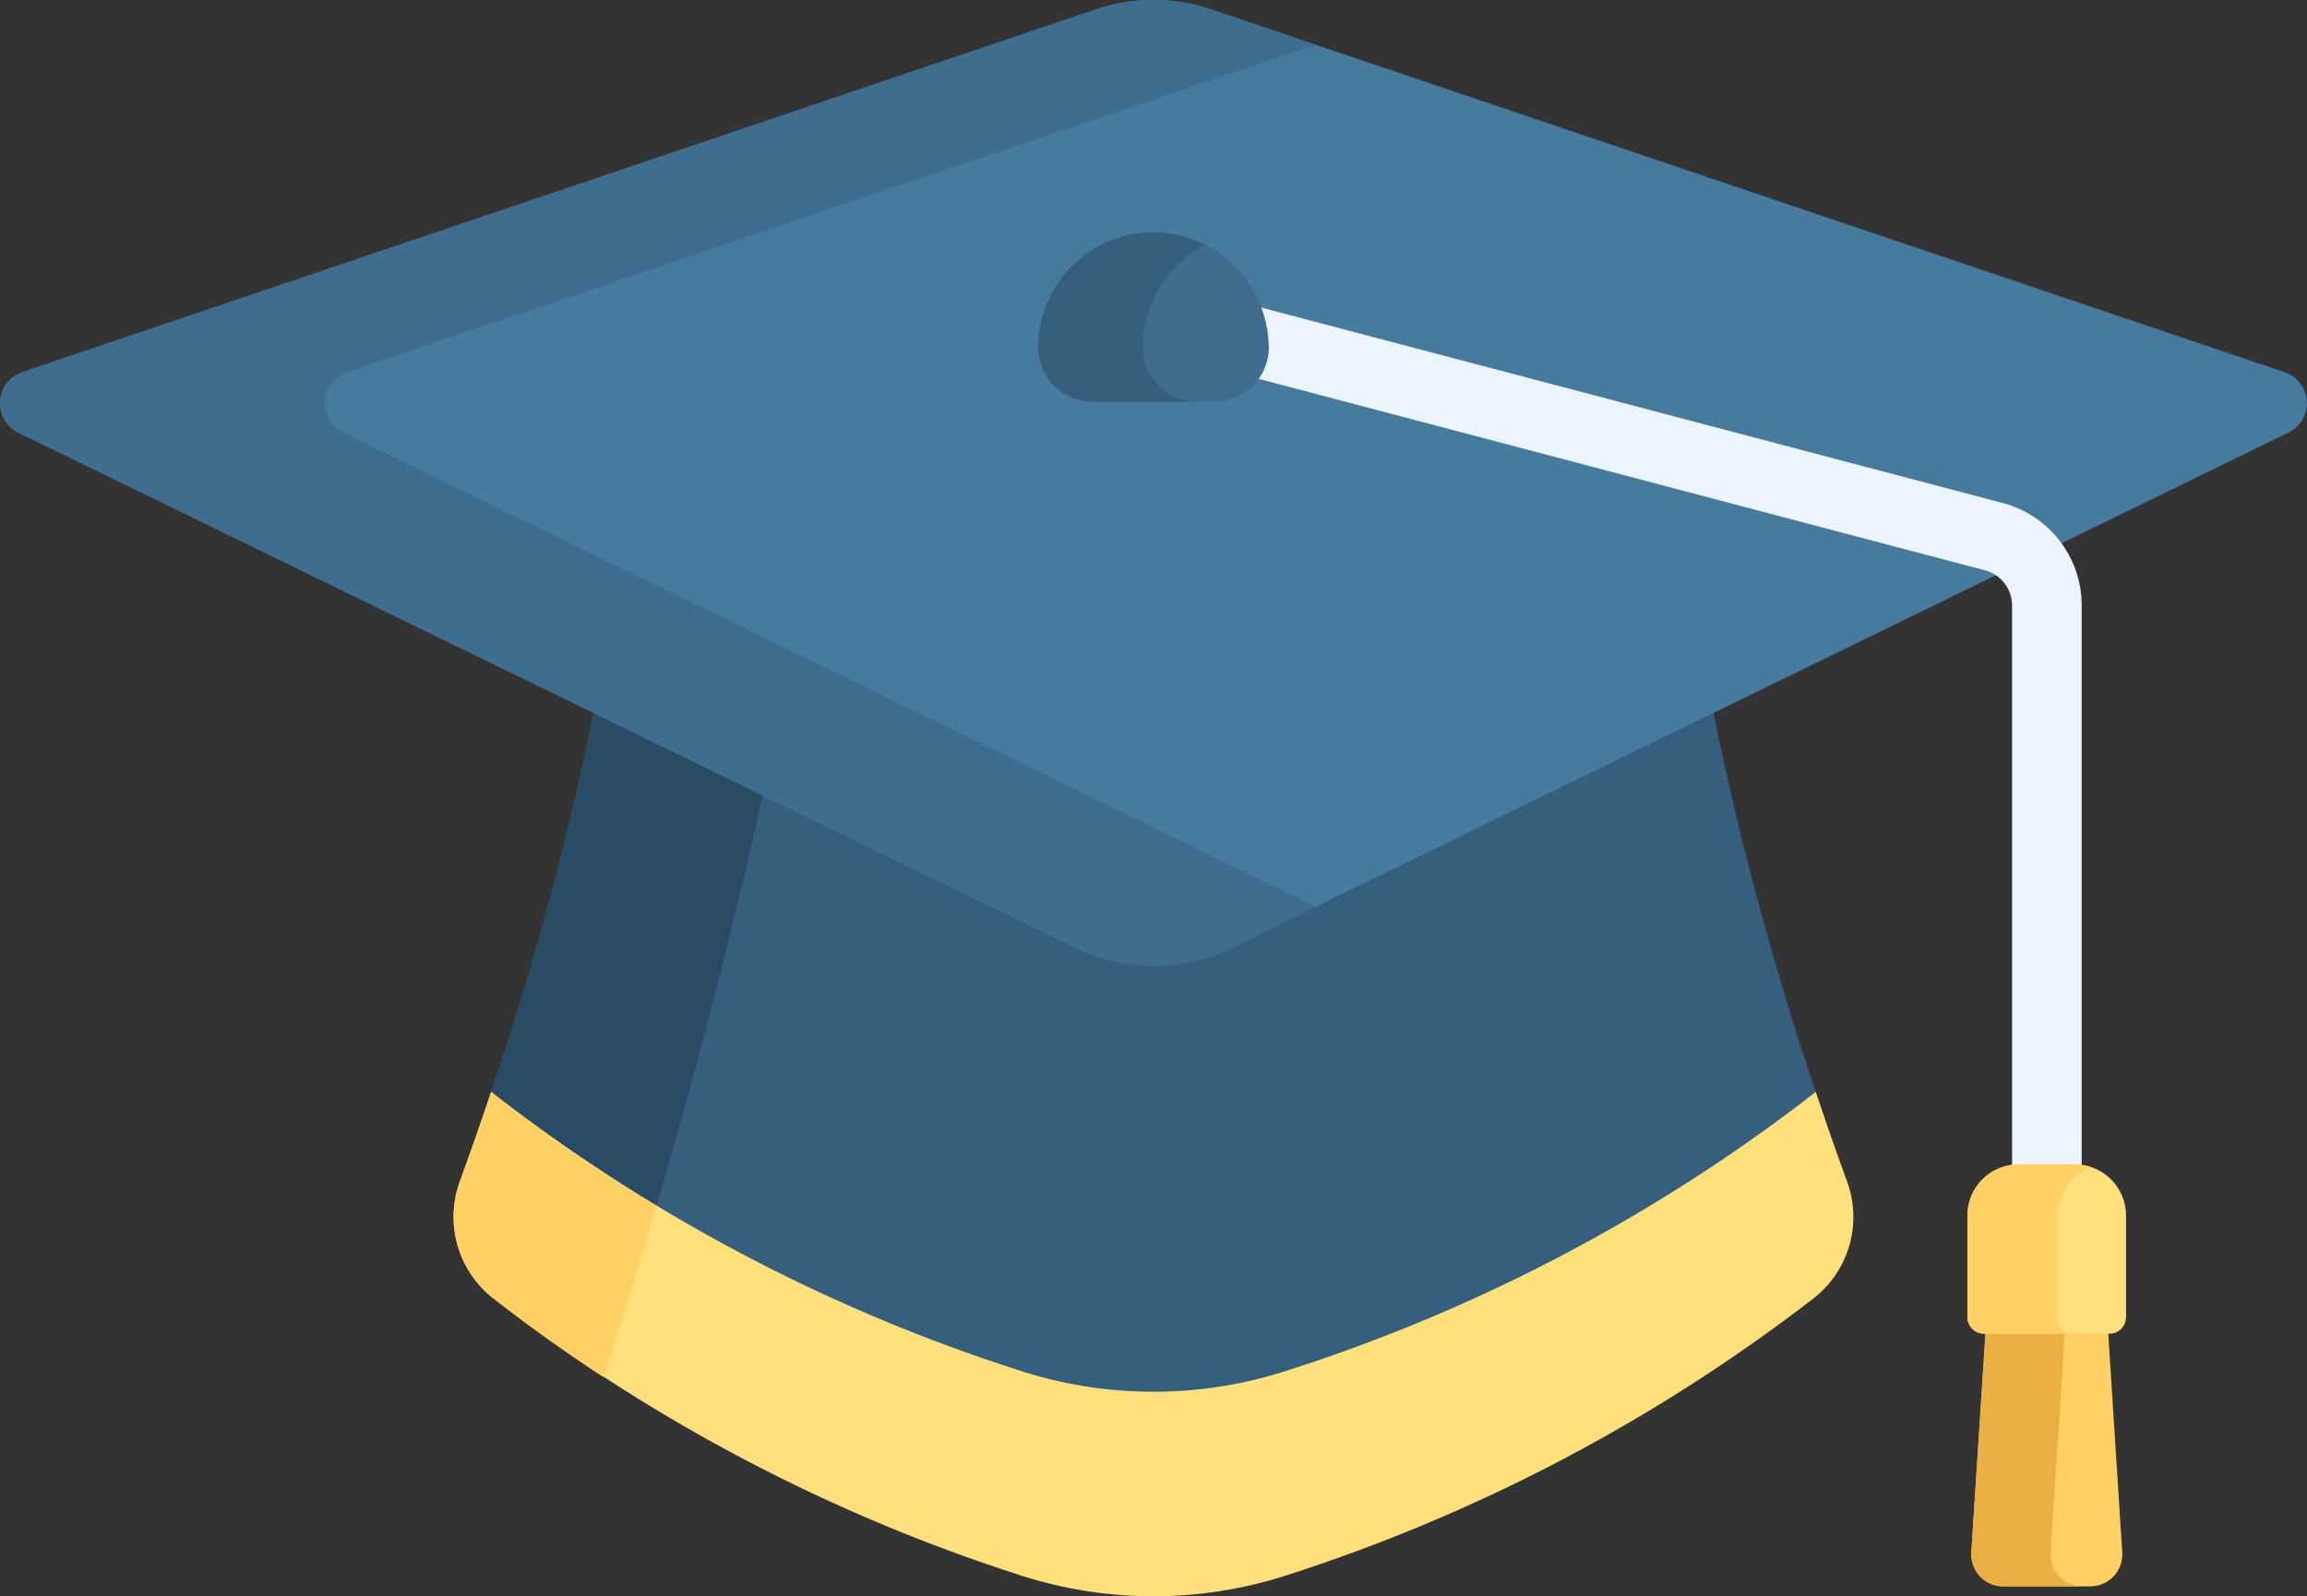 <svg xmlns="http://www.w3.org/2000/svg" width="36.083" height="24.971" viewBox="0 0 36.083 24.971"><rect x="0" y="0" width="36.083" height="24.971" fill="#333333" stroke="none"/><defs><style>.a{fill:#365e7d;}.b{fill:#294b64;}.c{fill:#477b9e;}.d{fill:#3f6d8e;}.e{fill:#ecf4ff;}.f{fill:#ffd064;}.g{fill:#ebb044;}.h{fill:#ffe07d;}</style></defs><g transform="translate(-0.001 -78.834)"><path class="a" d="M109.005,235.724l.34.7s5.4,4.382,10.019,4.382,10.043-4.382,10.043-4.382l.316-.7h0a49.705,49.705,0,0,1-1.6-5.927l-.988-.555H111.451l-.843.555a49.713,49.713,0,0,1-1.6,5.928Z" transform="translate(-101.322 -139.807)"/><path class="b" d="M113.589,229.48l.362-.239h-2.5l-.843.555a49.713,49.713,0,0,1-1.6,5.928h0l.34.7a24.9,24.9,0,0,0,2.119,1.494C112.219,235.4,112.989,232.493,113.589,229.48Z" transform="translate(-101.322 -139.807)"/><path class="c" d="M35.735,84.658,18.944,78.983a2.816,2.816,0,0,0-1.8,0L.349,84.658a.512.512,0,0,0-.06.945l16.52,8.054a2.816,2.816,0,0,0,2.468,0L35.8,85.6A.512.512,0,0,0,35.735,84.658Z" transform="translate(0 -0.001)"/><path class="d" d="M5.37,85.6a.512.512,0,0,1,.06-.945l15.152-5.121-1.639-.554a2.816,2.816,0,0,0-1.8,0L.349,84.657a.512.512,0,0,0-.06.945l16.52,8.054a2.816,2.816,0,0,0,2.468,0l1.307-.637Z" transform="translate(0)"/><g transform="translate(18.351 83.444)"><path class="e" d="M274.042,159.724a.544.544,0,0,1-.544-.544v-10.07a.569.569,0,0,0-.425-.55l-12.289-3.24a.545.545,0,1,1,.278-1.053l12.288,3.24a1.657,1.657,0,0,1,1.237,1.6v10.07A.545.545,0,0,1,274.042,159.724Z" transform="translate(-260.378 -144.248)"/></g><path class="f" d="M439.641,373.295h-1.906l-.227,3.526a.5.5,0,0,0,.491.54h1.377a.5.5,0,0,0,.491-.54Z" transform="translate(-406.673 -273.709)"/><path class="g" d="M438.748,376.821l.227-3.526h-1.241l-.227,3.526a.5.5,0,0,0,.491.54h1.241A.5.5,0,0,1,438.748,376.821Z" transform="translate(-406.673 -273.709)"/><path class="h" d="M438.343,337.336h-.883a.8.8,0,0,0-.8.8v1.587a.261.261,0,0,0,.261.261h1.959a.261.261,0,0,0,.261-.261v-1.587A.8.8,0,0,0,438.343,337.336Z" transform="translate(-405.887 -240.284)"/><path class="f" d="M438.064,339.721v-1.587a.8.8,0,0,1,.539-.755.791.791,0,0,0-.261-.045h-.883a.8.8,0,0,0-.8.8v1.587a.261.261,0,0,0,.261.261h1.4A.261.261,0,0,1,438.064,339.721Z" transform="translate(-405.886 -240.283)"/><path class="d" d="M232.325,130.435a1.8,1.8,0,0,0-1.916,1.8v.009a.85.85,0,0,0,.856.835h1.894a.852.852,0,0,0,.854-.933A1.813,1.813,0,0,0,232.325,130.435Z" transform="translate(-214.171 -47.961)"/><path class="a" d="M232.044,132.244v-.009a1.8,1.8,0,0,1,.983-1.606,1.771,1.771,0,0,0-.7-.194,1.8,1.8,0,0,0-1.916,1.8v.009a.85.85,0,0,0,.856.835H232.9A.85.85,0,0,1,232.044,132.244Z" transform="translate(-214.171 -47.961)"/><path class="h" d="M121.978,321.231a26.759,26.759,0,0,1-8.294,4.368,6.769,6.769,0,0,1-4.13,0,26.759,26.759,0,0,1-8.294-4.368c-.182.544-.349,1.016-.489,1.4a1.614,1.614,0,0,0,.515,1.823,27.018,27.018,0,0,0,8.268,4.345,6.77,6.77,0,0,0,4.13,0,27.018,27.018,0,0,0,8.268-4.345,1.614,1.614,0,0,0,.515-1.823C122.327,322.247,122.16,321.775,121.978,321.231Z" transform="translate(-93.577 -225.314)"/><path class="f" d="M103.841,323.014a21.061,21.061,0,0,1-2.582-1.784c-.182.544-.349,1.016-.489,1.4a1.614,1.614,0,0,0,.515,1.823c.573.451,1.153.862,1.729,1.239C103.283,324.858,103.562,323.961,103.841,323.014Z" transform="translate(-93.576 -225.313)"/></g></svg>